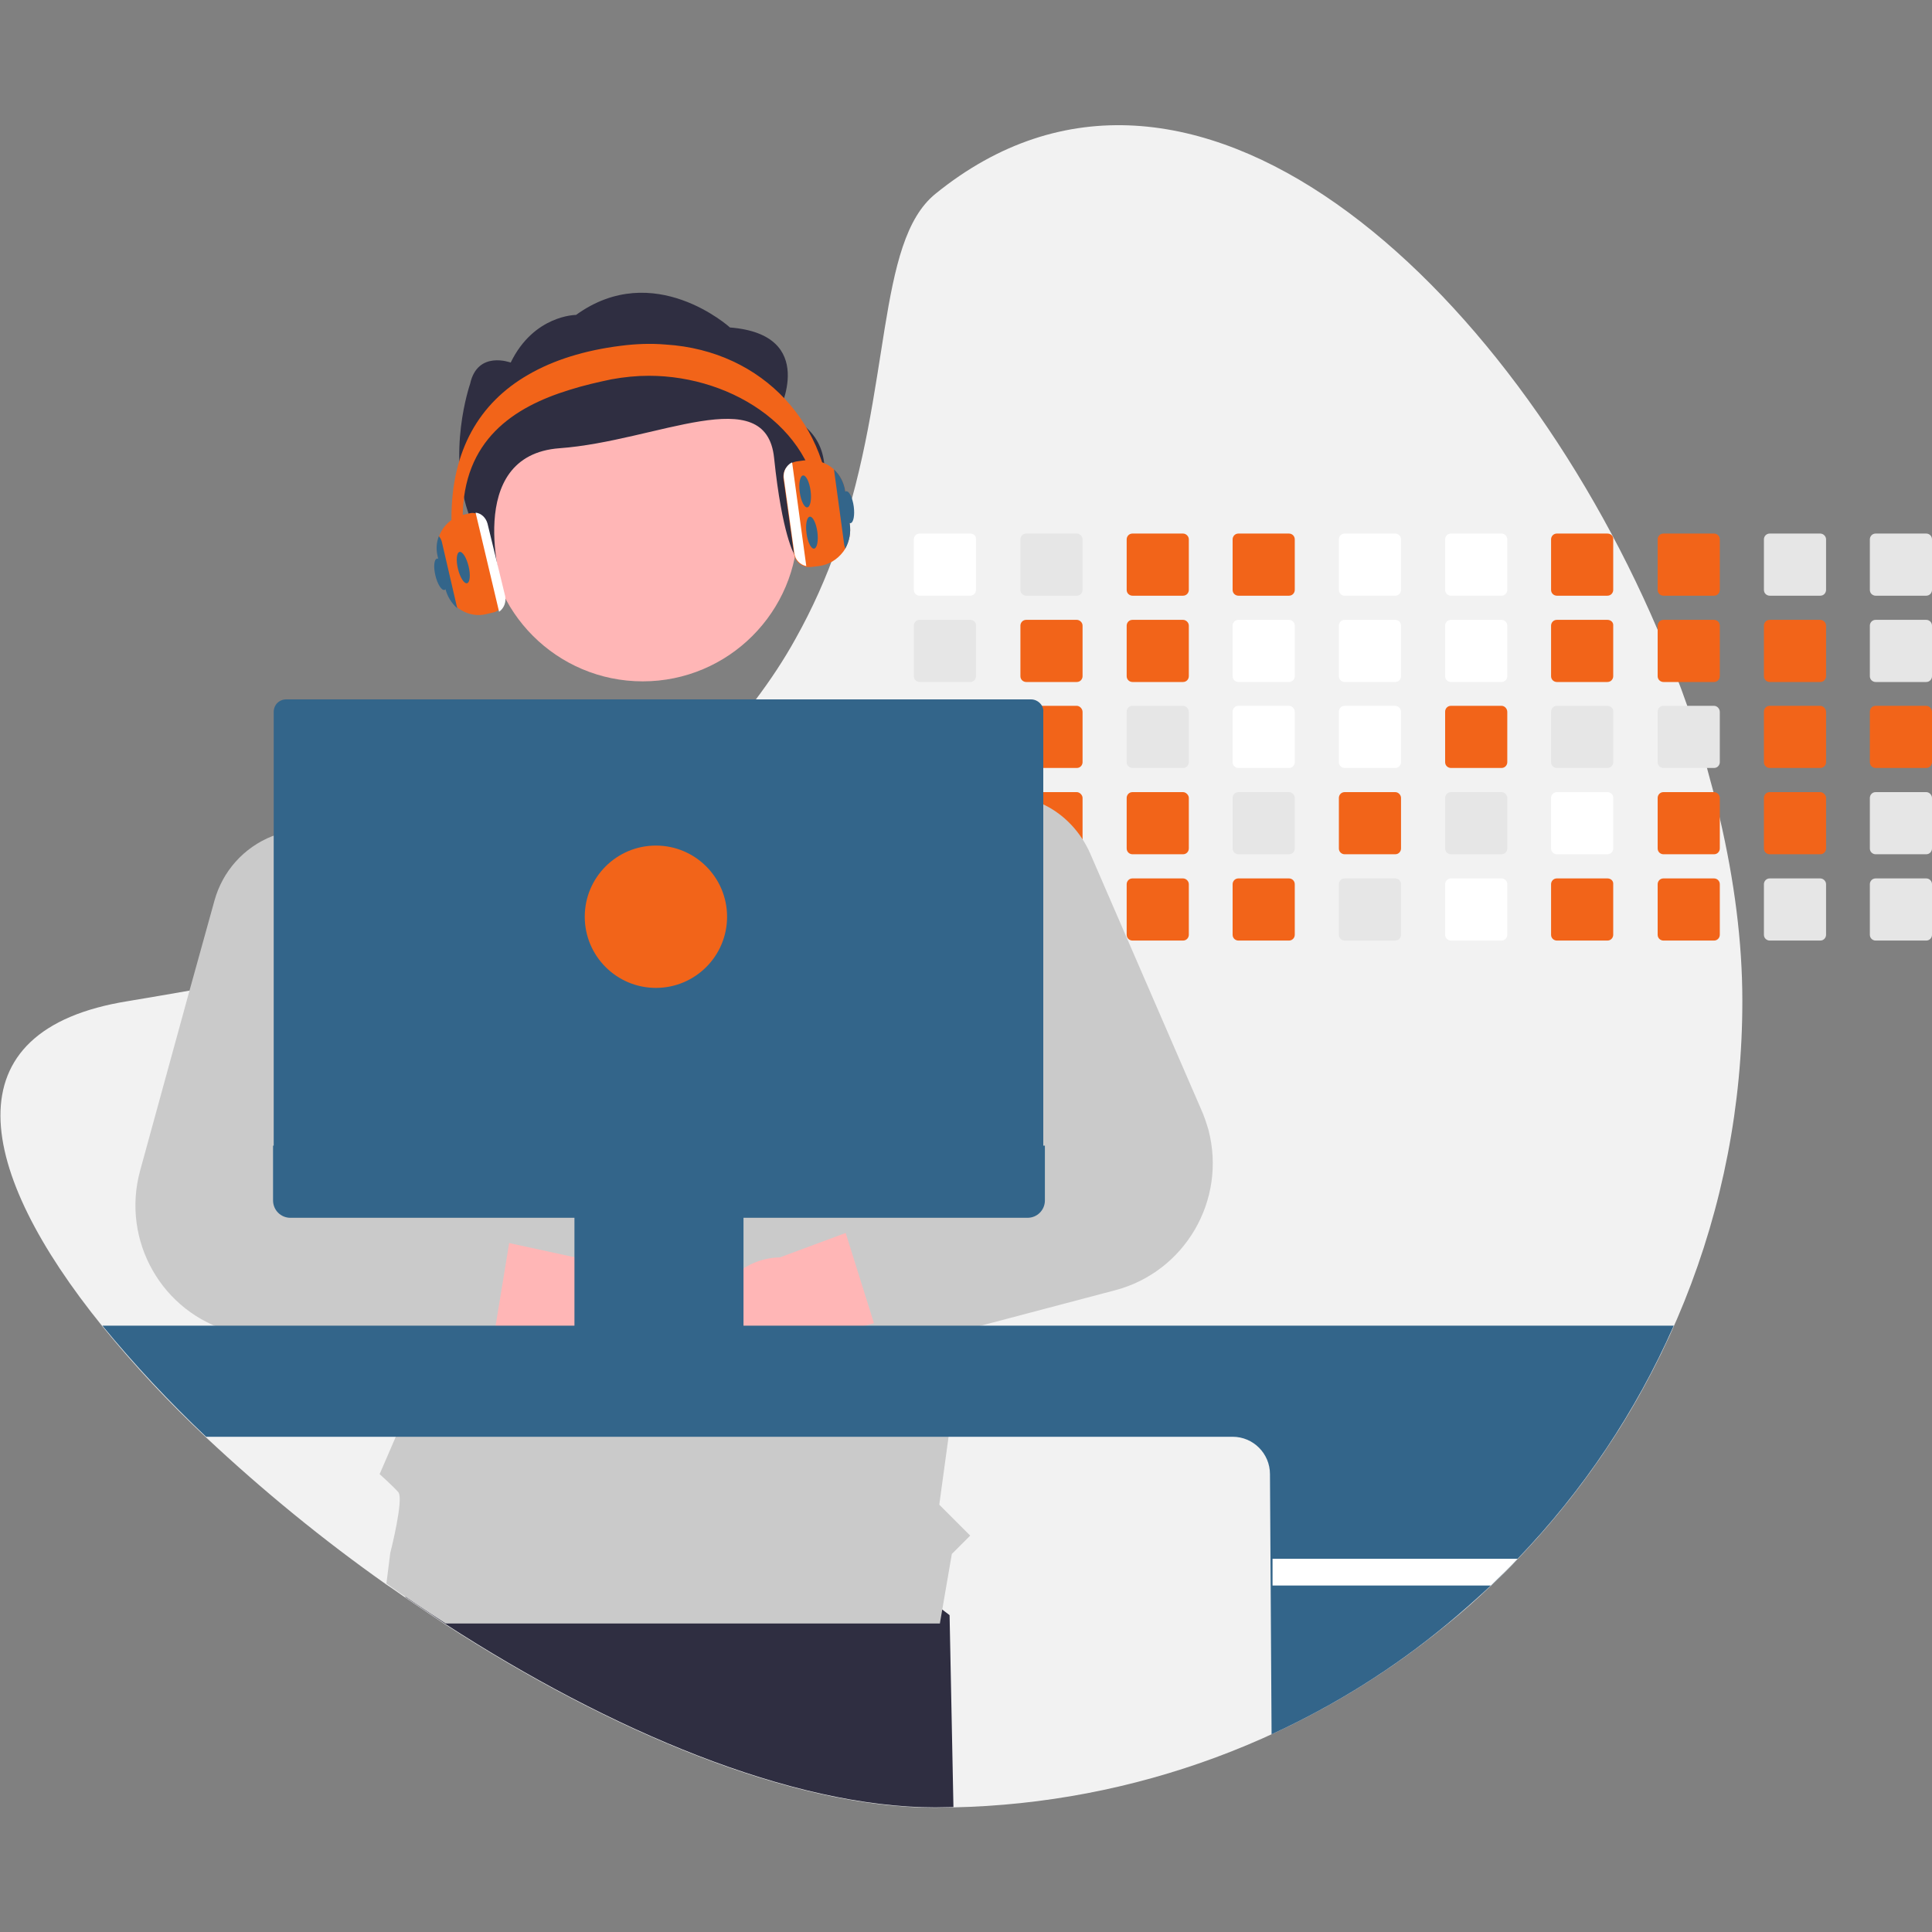 <?xml version="1.0" encoding="utf-8"?>
<!-- Generator: Adobe Illustrator 25.2.1, SVG Export Plug-In . SVG Version: 6.00 Build 0)  -->
<svg version="1.1" id="Camada_1" xmlns="http://www.w3.org/2000/svg" xmlns:xlink="http://www.w3.org/1999/xlink" x="0px" y="0px"
	 viewBox="0 0 600 600" enable-background="new 0 0 600 600" xml:space="preserve">
<rect x="0" y="0" width="600" height="600" fill="#808080" stroke="none"/>
<path fill="#F2F2F2" d="M541.1,310.7c0.1,64.7-24.9,126.8-69.8,173.5c-2.7,2.9-5.5,5.6-8.3,8.3c-4.3,4.1-8.8,8.1-13.5,11.9
	c-43.3,35.7-97.4,55.7-153.5,56.9c-1.9,0-3.7,0.1-5.6,0.1c-44.8,0-101.1-23.9-152.1-56.9c-4.2-2.8-8.4-5.6-12.5-8.4
	c-1.9-1.3-3.8-2.7-5.8-4c-19.7-13.9-38.4-29.2-56-45.7c-11.5-10.8-22.3-22.3-32.2-34.5c-39.2-48.4-47.9-92.1,8-101
	c6.6-1.1,13-2.2,19.3-3.3c9-1.7,17.7-3.6,25.9-5.6c11.1-2.7,21.5-5.6,31.3-8.8c3.3-1.1,6.5-2.1,9.7-3.3
	c46.4-16.3,77.4-37.5,98.6-60.6c3.5-3.9,6.9-7.8,10-11.9c4.6-6.1,8.8-12.4,12.5-19.1c5.2-9.3,9.5-18.9,13-29l0.2-0.6
	c16.8-48.5,11.7-93.5,30.2-108.5c79.2-64.3,178,27.3,224.3,135.4c2.3,5.5,4.5,10.9,6.6,16.5c1,2.5,1.8,5,2.7,7.4
	c2.3,6.4,4.3,12.9,6.1,19.3c0.7,2.5,1.3,5,2,7.4c0.7,2.7,1.3,5.4,1.9,7.9C538.6,273.4,541.1,292.5,541.1,310.7z"/>
<path fill="#2F2E41" d="M296.1,561.2c-1.9,0-3.7,0.1-5.6,0.1c-44.8,0-101.1-23.9-152.1-56.9c-4.2-2.8-8.4-5.6-12.5-8.4l3.6-22.1
	l110.1-14.6l55.3,42.3L296.1,561.2z"/>
<path fill="#FFFFFF" d="M301.3,165.7h-15.7c-1.1,0-1.8,0.9-1.8,1.8v15.7c0,1.1,0.9,1.8,1.8,1.8l0,0h15.7c1.1,0,1.8-0.9,1.8-1.8
	v-15.7C303.2,166.5,302.4,165.7,301.3,165.7z"/>
<path fill="#E6E6E6" d="M301.3,192.5h-15.7c-1.1,0-1.8,0.9-1.8,1.8v15.7c0,1.1,0.9,1.8,1.8,1.8l0,0h15.7c1.1,0,1.8-0.9,1.8-1.8
	v-15.7C303.2,193.3,302.4,192.5,301.3,192.5z"/>
<path fill="#E6E6E6" d="M301.3,219.2h-15.7c-1.1,0-1.8,0.9-1.8,1.8v15.7c0,1.1,0.9,1.8,1.8,1.8l0,0h15.7c1.1,0,1.8-0.9,1.8-1.8
	v-15.6C303.2,220.1,302.4,219.2,301.3,219.2z"/>
<path fill="#E6E6E6" d="M303.2,247.6c-0.2-0.9-1-1.5-1.8-1.5h-15.7c-1.1,0-1.8,0.9-1.8,1.8v15.7c0,1.1,0.9,1.8,1.8,1.8l0,0h15.7
	c1.1,0,1.8-0.9,1.8-1.8v-15.7C303.2,247.8,303.2,247.7,303.2,247.6z"/>
<path fill="#E6E6E6" d="M302.1,272.9c-0.2-0.1-0.5-0.1-0.7-0.1h-15.7c-1.1,0-1.8,0.9-1.8,1.8l0,0v15.7c0,1.1,0.8,1.8,1.8,1.8l0,0
	h15.7c1.1,0,1.8-0.9,1.8-1.8v-15.7C303.2,273.9,302.8,273.2,302.1,272.9z"/>
<path fill="#E6E6E6" d="M334.4,165.7h-15.7c-1.1,0-1.8,0.9-1.8,1.8v15.7c0,1.1,0.9,1.8,1.8,1.8l0,0h15.7c1.1,0,1.8-0.9,1.8-1.8
	v-15.7C336.2,166.5,335.3,165.7,334.4,165.7z"/>
<path fill="#F26419" d="M334.4,192.5h-15.7c-1.1,0-1.8,0.9-1.8,1.8v15.7c0,1.1,0.9,1.8,1.8,1.8l0,0h15.7c1.1,0,1.8-0.9,1.8-1.8
	v-15.7C336.2,193.3,335.3,192.5,334.4,192.5z"/>
<path fill="#F26419" d="M334.4,219.2h-15.7c-1.1,0-1.8,0.9-1.8,1.8v15.7c0,1.1,0.9,1.8,1.8,1.8l0,0h15.7c1.1,0,1.8-0.9,1.8-1.8
	v-15.6C336.2,220.1,335.3,219.2,334.4,219.2z"/>
<path fill="#F26419" d="M334.4,246h-15.7c-0.8,0-1.5,0.5-1.7,1.2c-0.1,0.2-0.1,0.4-0.1,0.6v15.7c0,1.1,0.9,1.8,1.8,1.8l0,0h15.7
	c1.1,0,1.8-0.9,1.8-1.8v-15.7C336.2,246.9,335.3,246,334.4,246z"/>
<path fill="#E6E6E6" d="M334.4,272.8h-15.7c-1.1,0-1.8,0.9-1.8,1.8l0,0v15.7c0,1.1,0.9,1.8,1.8,1.8l0,0h15.7c1.1,0,1.8-0.9,1.8-1.8
	v-15.7C336.2,273.6,335.3,272.8,334.4,272.8z"/>
<path fill="#F26419" d="M367.4,165.7h-15.7c-1.1,0-1.8,0.9-1.8,1.8v15.7c0,1.1,0.9,1.8,1.8,1.8l0,0h15.7c1.1,0,1.8-0.9,1.8-1.8
	v-15.7C369.2,166.5,368.3,165.7,367.4,165.7z"/>
<path fill="#F26419" d="M367.4,192.5h-15.7c-1.1,0-1.8,0.9-1.8,1.8v15.7c0,1.1,0.9,1.8,1.8,1.8l0,0h15.7c1.1,0,1.8-0.9,1.8-1.8
	v-15.7C369.2,193.3,368.3,192.5,367.4,192.5z"/>
<path fill="#E6E6E6" d="M367.4,219.2h-15.7c-1.1,0-1.8,0.9-1.8,1.8v15.7c0,1.1,0.9,1.8,1.8,1.8l0,0h15.7c1.1,0,1.8-0.9,1.8-1.8
	v-15.6C369.2,220.1,368.3,219.2,367.4,219.2z"/>
<path fill="#F26419" d="M367.4,246h-15.7c-1.1,0-1.8,0.9-1.8,1.8v15.7c0,1.1,0.9,1.8,1.8,1.8l0,0h15.7c1.1,0,1.8-0.9,1.8-1.8v-15.7
	C369.2,246.9,368.3,246,367.4,246z"/>
<path fill="#F26419" d="M367.4,272.8h-15.7c-1.1,0-1.8,0.9-1.8,1.8l0,0v15.7c0,1.1,0.9,1.8,1.8,1.8l0,0h15.7c1.1,0,1.8-0.9,1.8-1.8
	v-15.7C369.2,273.6,368.3,272.8,367.4,272.8z"/>
<path fill="#F26419" d="M400.3,165.7h-15.7c-1.1,0-1.8,0.9-1.8,1.8v15.7c0,1.1,0.9,1.8,1.8,1.8l0,0h15.7c1.1,0,1.8-0.9,1.8-1.8
	v-15.7C402.1,166.5,401.3,165.7,400.3,165.7z"/>
<path fill="#FFFFFF" d="M400.3,192.5h-15.7c-1.1,0-1.8,0.9-1.8,1.8v15.7c0,1.1,0.9,1.8,1.8,1.8l0,0h15.7c1.1,0,1.8-0.9,1.8-1.8
	v-15.7C402.1,193.3,401.3,192.5,400.3,192.5z"/>
<path fill="#FFFFFF" d="M400.3,219.2h-15.7c-1.1,0-1.8,0.9-1.8,1.8v15.7c0,1.1,0.9,1.8,1.8,1.8l0,0h15.7c1.1,0,1.8-0.9,1.8-1.8
	v-15.6C402.1,220.1,401.3,219.2,400.3,219.2z"/>
<path fill="#E6E6E6" d="M400.3,246h-15.7c-1.1,0-1.8,0.9-1.8,1.8v15.7c0,1.1,0.9,1.8,1.8,1.8l0,0h15.7c1.1,0,1.8-0.9,1.8-1.8v-15.7
	C402.1,246.9,401.3,246,400.3,246z"/>
<path fill="#F26419" d="M400.3,272.8h-15.7c-1.1,0-1.8,0.9-1.8,1.8l0,0v15.7c0,1.1,0.9,1.8,1.8,1.8l0,0h15.7c1.1,0,1.8-0.9,1.8-1.8
	v-15.7C402.1,273.6,401.3,272.8,400.3,272.8z"/>
<path fill="#FFFFFF" d="M433.3,165.7h-15.7c-1.1,0-1.8,0.9-1.8,1.8v15.7c0,1.1,0.9,1.8,1.8,1.8h15.7c1.1,0,1.8-0.9,1.8-1.8v-15.7
	C435.1,166.5,434.3,165.7,433.3,165.7z"/>
<path fill="#FFFFFF" d="M433.3,192.5h-15.7c-1.1,0-1.8,0.9-1.8,1.8v15.7c0,1.1,0.9,1.8,1.8,1.8h15.7c1.1,0,1.8-0.9,1.8-1.8v-15.7
	C435.1,193.3,434.3,192.5,433.3,192.5z"/>
<path fill="#FFFFFF" d="M433.3,219.2h-15.7c-1.1,0-1.8,0.9-1.8,1.8v15.7c0,1.1,0.9,1.8,1.8,1.8l0,0h15.7c1.1,0,1.8-0.9,1.8-1.8
	v-15.6C435.1,220.1,434.3,219.2,433.3,219.2z"/>
<path fill="#F26419" d="M433.3,246h-15.7c-1.1,0-1.8,0.9-1.8,1.8v15.7c0,1.1,0.9,1.8,1.8,1.8l0,0h15.7c1.1,0,1.8-0.9,1.8-1.8v-15.7
	C435.1,246.9,434.3,246,433.3,246z"/>
<path fill="#E6E6E6" d="M433.3,272.8h-15.7c-1.1,0-1.8,0.9-1.8,1.8l0,0v15.7c0,1.1,0.9,1.8,1.8,1.8l0,0h15.7c1.1,0,1.8-0.9,1.8-1.8
	v-15.7C435.1,273.6,434.3,272.8,433.3,272.8z"/>
<path fill="#FFFFFF" d="M466.3,165.7h-15.7c-1.1,0-1.8,0.9-1.8,1.8v15.7c0,1.1,0.9,1.8,1.8,1.8h15.7c1.1,0,1.8-0.9,1.8-1.8v-15.7
	C468.1,166.5,467.3,165.7,466.3,165.7z"/>
<path fill="#FFFFFF" d="M466.3,192.5h-15.7c-1.1,0-1.8,0.9-1.8,1.8v15.7c0,1.1,0.9,1.8,1.8,1.8h15.7c1.1,0,1.8-0.9,1.8-1.8v-15.7
	C468.1,193.3,467.3,192.5,466.3,192.5z"/>
<path fill="#F26419" d="M466.3,219.2h-15.7c-1.1,0-1.8,0.9-1.8,1.8v15.7c0,1.1,0.9,1.8,1.8,1.8l0,0h15.7c1.1,0,1.8-0.9,1.8-1.8
	v-15.6C468.1,220.1,467.3,219.2,466.3,219.2z"/>
<path fill="#E6E6E6" d="M466.3,246h-15.7c-1.1,0-1.8,0.9-1.8,1.8v15.7c0,1.1,0.9,1.8,1.8,1.8l0,0h15.7c1.1,0,1.8-0.9,1.8-1.8v-15.7
	C468.1,246.9,467.3,246,466.3,246z"/>
<path fill="#FFFFFF" d="M466.3,272.8h-15.7c-1.1,0-1.8,0.9-1.8,1.8l0,0v15.7c0,1.1,0.9,1.8,1.8,1.8l0,0h15.7c1.1,0,1.8-0.9,1.8-1.8
	v-15.7C468.1,273.6,467.3,272.8,466.3,272.8z"/>
<path fill="#F26419" d="M499.2,165.7h-15.7c-1.1,0-1.8,0.9-1.8,1.8v15.7c0,1.1,0.9,1.8,1.8,1.8h15.7c1.1,0,1.8-0.9,1.8-1.8v-15.7
	C501.1,166.5,500.3,165.7,499.2,165.7z"/>
<path fill="#F26419" d="M499.2,192.5h-15.7c-1.1,0-1.8,0.9-1.8,1.8v15.7c0,1.1,0.9,1.8,1.8,1.8h15.7c1.1,0,1.8-0.9,1.8-1.8v-15.7
	C501.1,193.3,500.3,192.5,499.2,192.5z"/>
<path fill="#E6E6E6" d="M499.2,219.2h-15.7c-1.1,0-1.8,0.9-1.8,1.8v15.7c0,1.1,0.9,1.8,1.8,1.8l0,0h15.7c1.1,0,1.8-0.9,1.8-1.8
	v-15.6C501.1,220.1,500.3,219.2,499.2,219.2z"/>
<path fill="#FFFFFF" d="M499.2,246h-15.7c-1.1,0-1.8,0.9-1.8,1.8v15.7c0,1.1,0.9,1.8,1.8,1.8l0,0h15.7c1.1,0,1.8-0.9,1.8-1.8v-15.7
	C501.1,246.9,500.3,246,499.2,246z"/>
<path fill="#F26419" d="M499.2,272.8h-15.7c-1.1,0-1.8,0.9-1.8,1.8l0,0v15.7c0,1.1,0.9,1.8,1.8,1.8l0,0h15.7c1.1,0,1.8-0.9,1.8-1.8
	v-15.7C501.1,273.6,500.3,272.8,499.2,272.8z"/>
<path fill="#F26419" d="M532.3,165.7h-15.7c-1.1,0-1.8,0.9-1.8,1.8v15.7c0,1.1,0.9,1.8,1.8,1.8h15.7c1.1,0,1.8-0.9,1.8-1.8v-15.7
	C534.1,166.5,533.3,165.7,532.3,165.7z"/>
<path fill="#F26419" d="M532.3,192.5h-15.7c-1.1,0-1.8,0.9-1.8,1.8v15.7c0,1.1,0.9,1.8,1.8,1.8h15.7c1.1,0,1.8-0.9,1.8-1.8v-15.7
	C534.1,193.3,533.3,192.5,532.3,192.5z"/>
<path fill="#E6E6E6" d="M532.3,219.2h-15.7c-1.1,0-1.8,0.9-1.8,1.8v15.7c0,1.1,0.9,1.8,1.8,1.8l0,0h15.7c1.1,0,1.8-0.9,1.8-1.8
	v-15.6C534.1,220.1,533.3,219.2,532.3,219.2z"/>
<path fill="#F26419" d="M532.3,246h-15.7c-1.1,0-1.8,0.9-1.8,1.8v15.7c0,1.1,0.9,1.8,1.8,1.8l0,0h15.7c1.1,0,1.8-0.9,1.8-1.8v-15.7
	C534.1,246.9,533.3,246,532.3,246z"/>
<path fill="#F26419" d="M532.3,272.8h-15.7c-1.1,0-1.8,0.9-1.8,1.8l0,0v15.7c0,1.1,0.9,1.8,1.8,1.8l0,0h15.7c1.1,0,1.8-0.9,1.8-1.8
	v-15.7C534.1,273.6,533.3,272.8,532.3,272.8z"/>
<path fill="#E6E6E6" d="M565.3,165.7h-15.7c-1.1,0-1.8,0.9-1.8,1.8v15.7c0,1.1,0.9,1.8,1.8,1.8h15.7c1.1,0,1.8-0.9,1.8-1.8v-15.7
	C567.1,166.5,566.2,165.7,565.3,165.7z"/>
<path fill="#F26419" d="M565.3,192.5h-15.7c-1.1,0-1.8,0.9-1.8,1.8v15.7c0,1.1,0.9,1.8,1.8,1.8h15.7c1.1,0,1.8-0.9,1.8-1.8v-15.7
	C567.1,193.3,566.2,192.5,565.3,192.5z"/>
<path fill="#F26419" d="M565.3,219.2h-15.7c-1.1,0-1.8,0.9-1.8,1.8v15.7c0,1.1,0.9,1.8,1.8,1.8l0,0h15.7c1.1,0,1.8-0.9,1.8-1.8
	v-15.6C567.1,220.1,566.2,219.2,565.3,219.2z"/>
<path fill="#F26419" d="M565.3,246h-15.7c-1.1,0-1.8,0.9-1.8,1.8v15.7c0,1.1,0.9,1.8,1.8,1.8l0,0h15.7c1.1,0,1.8-0.9,1.8-1.8v-15.7
	C567.1,246.9,566.2,246,565.3,246z"/>
<path fill="#E6E6E6" d="M565.3,272.8h-15.7c-1.1,0-1.8,0.9-1.8,1.8l0,0v15.7c0,1.1,0.9,1.8,1.8,1.8l0,0h15.7c1.1,0,1.8-0.9,1.8-1.8
	v-15.7C567.1,273.6,566.2,272.8,565.3,272.8z"/>
<path fill="#E6E6E6" d="M598.2,165.7h-15.7c-1.1,0-1.8,0.9-1.8,1.8v15.7c0,1.1,0.9,1.8,1.8,1.8h15.7c1.1,0,1.8-0.9,1.8-1.8v-15.7
	C600,166.5,599.2,165.7,598.2,165.7z"/>
<path fill="#E6E6E6" d="M598.2,192.5h-15.7c-1.1,0-1.8,0.9-1.8,1.8v15.7c0,1.1,0.9,1.8,1.8,1.8h15.7c1.1,0,1.8-0.9,1.8-1.8v-15.7
	C600,193.3,599.2,192.5,598.2,192.5z"/>
<path fill="#F26419" d="M598.2,219.2h-15.7c-1.1,0-1.8,0.9-1.8,1.8v15.7c0,1.1,0.9,1.8,1.8,1.8l0,0h15.7c1.1,0,1.8-0.9,1.8-1.8
	v-15.6C600,220.1,599.2,219.2,598.2,219.2z"/>
<path fill="#E6E6E6" d="M598.2,246h-15.7c-1.1,0-1.8,0.9-1.8,1.8v15.7c0,1.1,0.9,1.8,1.8,1.8l0,0h15.7c1.1,0,1.8-0.9,1.8-1.8v-15.7
	C600,246.9,599.2,246,598.2,246z"/>
<path fill="#E6E6E6" d="M598.2,272.8h-15.7c-1.1,0-1.8,0.9-1.8,1.8l0,0v15.7c0,1.1,0.9,1.8,1.8,1.8l0,0h15.7c1.1,0,1.8-0.9,1.8-1.8
	v-15.7C600,273.6,599.2,272.8,598.2,272.8z"/>
<path fill="#2F2E41" d="M237.1,504.3h-0.4H237.1z"/>
<circle id="b6132315-04e2-4cdb-a713-107c9cd58b0b" fill="#FFB6B6" cx="199.6" cy="163.4" r="48.2"/>
<path id="f4304bdd-ba2d-4fff-b404-410205410c5d-230" fill="#2F2E41" d="M241.8,128c0,0,12.6-24.1-15.1-26.3c0,0-23.6-21.4-47.8-3.9
	c0,0-13.1,0-20.3,14.8c0,0-10.3-3.9-12.6,6.6c0,0-7.6,21.9,0,41.6s10,21.9,10,21.9s-12.4-41.3,17.8-43.5s64.1-21.1,66.6,3
	s6.3,30,6.3,30S270.8,137.9,241.8,128z"/>
<path fill="#CACACA" d="M324.2,282.2l-0.2,0.9l-1.7,9.2l-12,63.5l-0.7,3.7l-1.5,7.9l-2,10.8l-4.5,23.9l-1.3,6.9l-0.5,2.6l-0.2,0.9
	l-1.3,7.1l-0.4,2.1l-3.3,24.4l-2.9,21.2l9.6,9.6l-5.7,5.7l-3.7,21.5v0.1H138.4c-6.2-4-12.3-8.1-18.4-12.4l1.2-9.5
	c0,0,4.3-16.8,2.5-18.9c-1.8-2-5.8-5.6-5.8-5.6l5.1-11.8l0.7-1.6l-1.1-24.3v-0.6l-0.4-8l-0.1-1.1l-0.1-1.5l-1.5-30.8v-0.5l-0.5-9.4
	l-0.4-8.9l-0.2-3.7l-1.8-37.5l-1.2-25.5l-1.1-22.2l4.3-1.4l46.1-15.7l19.1-24.8l39.7,0.3l19.4,0.2l32.4,30.1l7.4,3.5h0.1l5.3,2.5
	l13.4,6.4l14.2,6.8l7.3,3.4L324.2,282.2z"/>
<path fill="#FFB6B6" d="M190,432.1c-11,4.3-23.3-1.2-27.7-12.2c-0.5-1.1-0.8-2.4-1.1-3.6l-75.1-10.6l26.1-29.6l67.4,14.6
	c11.8-1.5,22.5,6.8,24,18.6C204.9,419,199.2,428.5,190,432.1L190,432.1z"/>
<path fill="#CACACA" d="M156.4,378.3c-1.4-1.7-3.3-3-5.6-3.4l-30.8-6.4l-3.2-0.7c-3.7-0.8-6.9-3.1-8.8-6.4c-1-1.7-1.5-3.6-1.7-5.6
	c-0.2-1.8,0.1-3.5,0.7-5.3l10.7-32.2l6.9-20.9c0.9-2.5,1.3-5.2,1.4-7.8c0.4-7.4-1.9-14.5-6.4-20.4c-8.1-10.4-22.2-14.4-34.5-9.7
	c-0.2,0.1-0.4,0.1-0.6,0.2c-8.8,3.5-15.4,10.9-17.9,20l-7.6,27.4l-15.5,56.5c-5.9,21.7,6.8,44.1,28.5,50c2,0.6,4,1,6,1.1l44.4,5.2
	l20.6,2.4c5,0.6,9.5-2.7,10.4-7.6c0-0.1,0.1-0.3,0.1-0.4l0.5-3.1l4.2-25.6v-0.3C158.8,383.1,158.1,380.4,156.4,378.3z"/>
<path fill="#FFB6B6" d="M237.8,432.8c11.5,2.7,23-4.5,25.6-16c0.3-1.2,0.5-2.5,0.5-3.7l72.9-21.1l-30-25.5l-64.6,24
	c-11.9,0.2-21.3,10-21.1,21.8C221.2,422.1,228.1,430.6,237.8,432.8L237.8,432.8z"/>
<path fill="#CACACA" d="M373.1,344.7l-34.6-79.8c-2.9-6.5-7.9-11.9-14.3-15c-2-1-4-1.7-6.2-2.3c-0.3-0.1-0.7-0.2-1-0.2
	c-4.5-1-9.3-0.9-13.8,0.3c-8.3,2.1-15.3,7.8-19.3,15.3c0,0,0,0.1-0.1,0.1c-4.4,8.6-4.5,18.8-0.3,27.4l0.4,0.9l24.5,49.2
	c3.3,6.6,0.6,14.6-6,17.9c-0.5,0.2-1,0.4-1.4,0.6l-1.7,0.6l-30.9,11.2c-4.8,1.7-7.5,7-5.8,11.9l0.1,0.3l8.7,27.8
	c0,0.1,0.1,0.3,0.1,0.4c0.1,0.3,0.2,0.5,0.3,0.7c1.9,4.3,6.6,6.5,11.2,5.4l16.7-4.4l3.4-0.9l43.2-11.4c21.7-5.7,34.7-28,29-49.8
	C374.6,348.5,373.9,346.5,373.1,344.7L373.1,344.7z"/>
<path fill="#33658A" d="M31.8,411.7c10,12.2,20.8,23.7,32.2,34.5h318.8c6.4,0,11.6,5.2,11.6,11.6l0.5,80.8c19.6-9,38-20.5,54.6-34.3
	c4.6-3.8,9.1-7.8,13.5-11.9c2.9-2.7,5.6-5.5,8.3-8.3c20.3-21.1,36.7-45.6,48.5-72.4L31.8,411.7L31.8,411.7z"/>
<path fill="#FFFFFF" d="M471.3,484.1c-2.7,2.9-5.5,5.6-8.3,8.3h-67.8v-8.3H471.3z"/>
<path fill="#33658A" d="M323.6,219.2c-0.7-1.2-2-2-3.4-2H88.9c-2.2,0-3.9,1.7-3.9,3.9v138.4h239V221.2
	C324.1,220.5,323.9,219.8,323.6,219.2z"/>
<path fill="#33658A" d="M84.8,355.8v17c0,3,2.4,5.4,5.4,5.4l0,0h88.2v33.7h-1.1c-0.4,0-0.7,0.3-0.7,0.7l0,0v2.4
	c0,0.4,0.3,0.7,0.7,0.7l0,0H232c0.4,0,0.7-0.3,0.7-0.7l0,0v-2.4c0-0.4-0.3-0.7-0.7-0.7l0,0h-1.1v-33.7h88.2c3,0,5.4-2.4,5.4-5.4l0,0
	v-17H84.8z"/>
<circle fill="#F26419" cx="203.7" cy="284.7" r="22.1"/>
<path fill="#F26419" d="M258,160.8h-3.5c0-26.7-26.4-44.1-53-44.1c-3.8,0-7.8,0.4-11.6,1.1c-4.3,0.9-8.7,1.9-13.1,3.3
	c-17.2,5.3-33.1,15.5-33.1,39.8c0,4.7,0.6,9.5,1.8,14.1l-3.4,0.9c-1.2-4.9-1.9-9.9-1.9-14.9c0-21.2,8.7-35.9,23.8-44.6
	c7.9-4.6,17.6-7.6,28.7-9c4.6-0.6,9.3-0.8,14-0.4C237.3,108.9,258,132.4,258,160.8z"/>
<path fill="#F26419" d="M263.9,162.7l-1.4-10.2c-0.4-2.6-1.6-5-3.5-6.7c-2.5-2.3-5.9-3.3-9.4-2.8l-2.2,0.3c-1.2,0.2-2.3,0.8-3.1,1.8
	c-0.8,1-1.1,2.2-1,3.4l3.3,23.6c0.3,2,1.8,3.5,3.7,3.9c0.3,0.1,0.6,0.1,0.9,0.1c0.2,0,0.4,0,0.6,0l2.5-0.3c3.1-0.4,5.7-2,7.6-4.5
	c0.2-0.3,0.4-0.6,0.6-0.9C263.8,168,264.3,165.4,263.9,162.7z"/>
<path fill="#FFFFFF" d="M246,143.6c-0.7,0.3-1.2,0.8-1.6,1.3c-0.8,1-1.1,2.2-1,3.4l3.3,23.6c0.3,2,1.8,3.5,3.7,3.9L246,143.6z"/>
<path fill="#33658A" d="M263.9,162.7l-1.4-10.2c-0.4-2.6-1.6-5-3.5-6.7l3.2,23.5c0.1,0.4,0.2,0.8,0.3,1.1
	C263.8,168,264.3,165.4,263.9,162.7z"/>
<ellipse transform="matrix(0.991 -0.134 0.134 0.991 -19.925 35.403)" fill="#33658A" cx="252.2" cy="165.3" rx="1.7" ry="5"/>
<ellipse transform="matrix(0.991 -0.134 0.134 0.991 -18.233 35.004)" fill="#33658A" cx="250.1" cy="152.5" rx="1.7" ry="5"/>
<ellipse transform="matrix(0.991 -0.134 0.134 0.991 -18.768 36.847)" fill="#33658A" cx="263.5" cy="157.4" rx="1.7" ry="5"/>
<path fill="#F26419" d="M156.5,185.3l-5.5-22.6c-0.4-1.6-1.7-3-3.4-3.3c-0.2,0-0.5-0.1-0.7-0.1c-0.3,0-0.7,0-1,0.1l-2.1,0.5
	c-5.6,1.3-9.1,7-7.8,12.6l2.4,10.1c0.6,2.4,1.9,4.5,3.7,6.1c0.3,0.3,0.7,0.5,1,0.7c2.4,1.5,5.3,2,8,1.3l2.1-0.5
	c0.6-0.1,1.1-0.4,1.5-0.7C156.3,188.6,156.9,186.9,156.5,185.3z"/>
<ellipse transform="matrix(0.972 -0.234 0.234 0.972 -37.248 38.576)" fill="#33658A" cx="143.9" cy="176.3" rx="1.7" ry="5"/>
<ellipse transform="matrix(0.972 -0.234 0.234 0.972 -37.939 36.977)" fill="#33658A" cx="136.9" cy="178.4" rx="1.7" ry="5"/>
<path fill="#FFFFFF" d="M156.9,185.2l-5.5-22.6c-0.5-1.8-1.9-3.2-3.7-3.4L155,190C156.6,188.8,157.2,187,156.9,185.2z"/>
<path fill="#33658A" d="M137.2,168.2c-0.2-0.7-0.5-1.2-0.9-1.7c-0.8,2-0.9,4.1-0.4,6.2l2.4,10.1c0.6,2.4,1.9,4.5,3.7,6.1
	L137.2,168.2z"/>
</svg>
